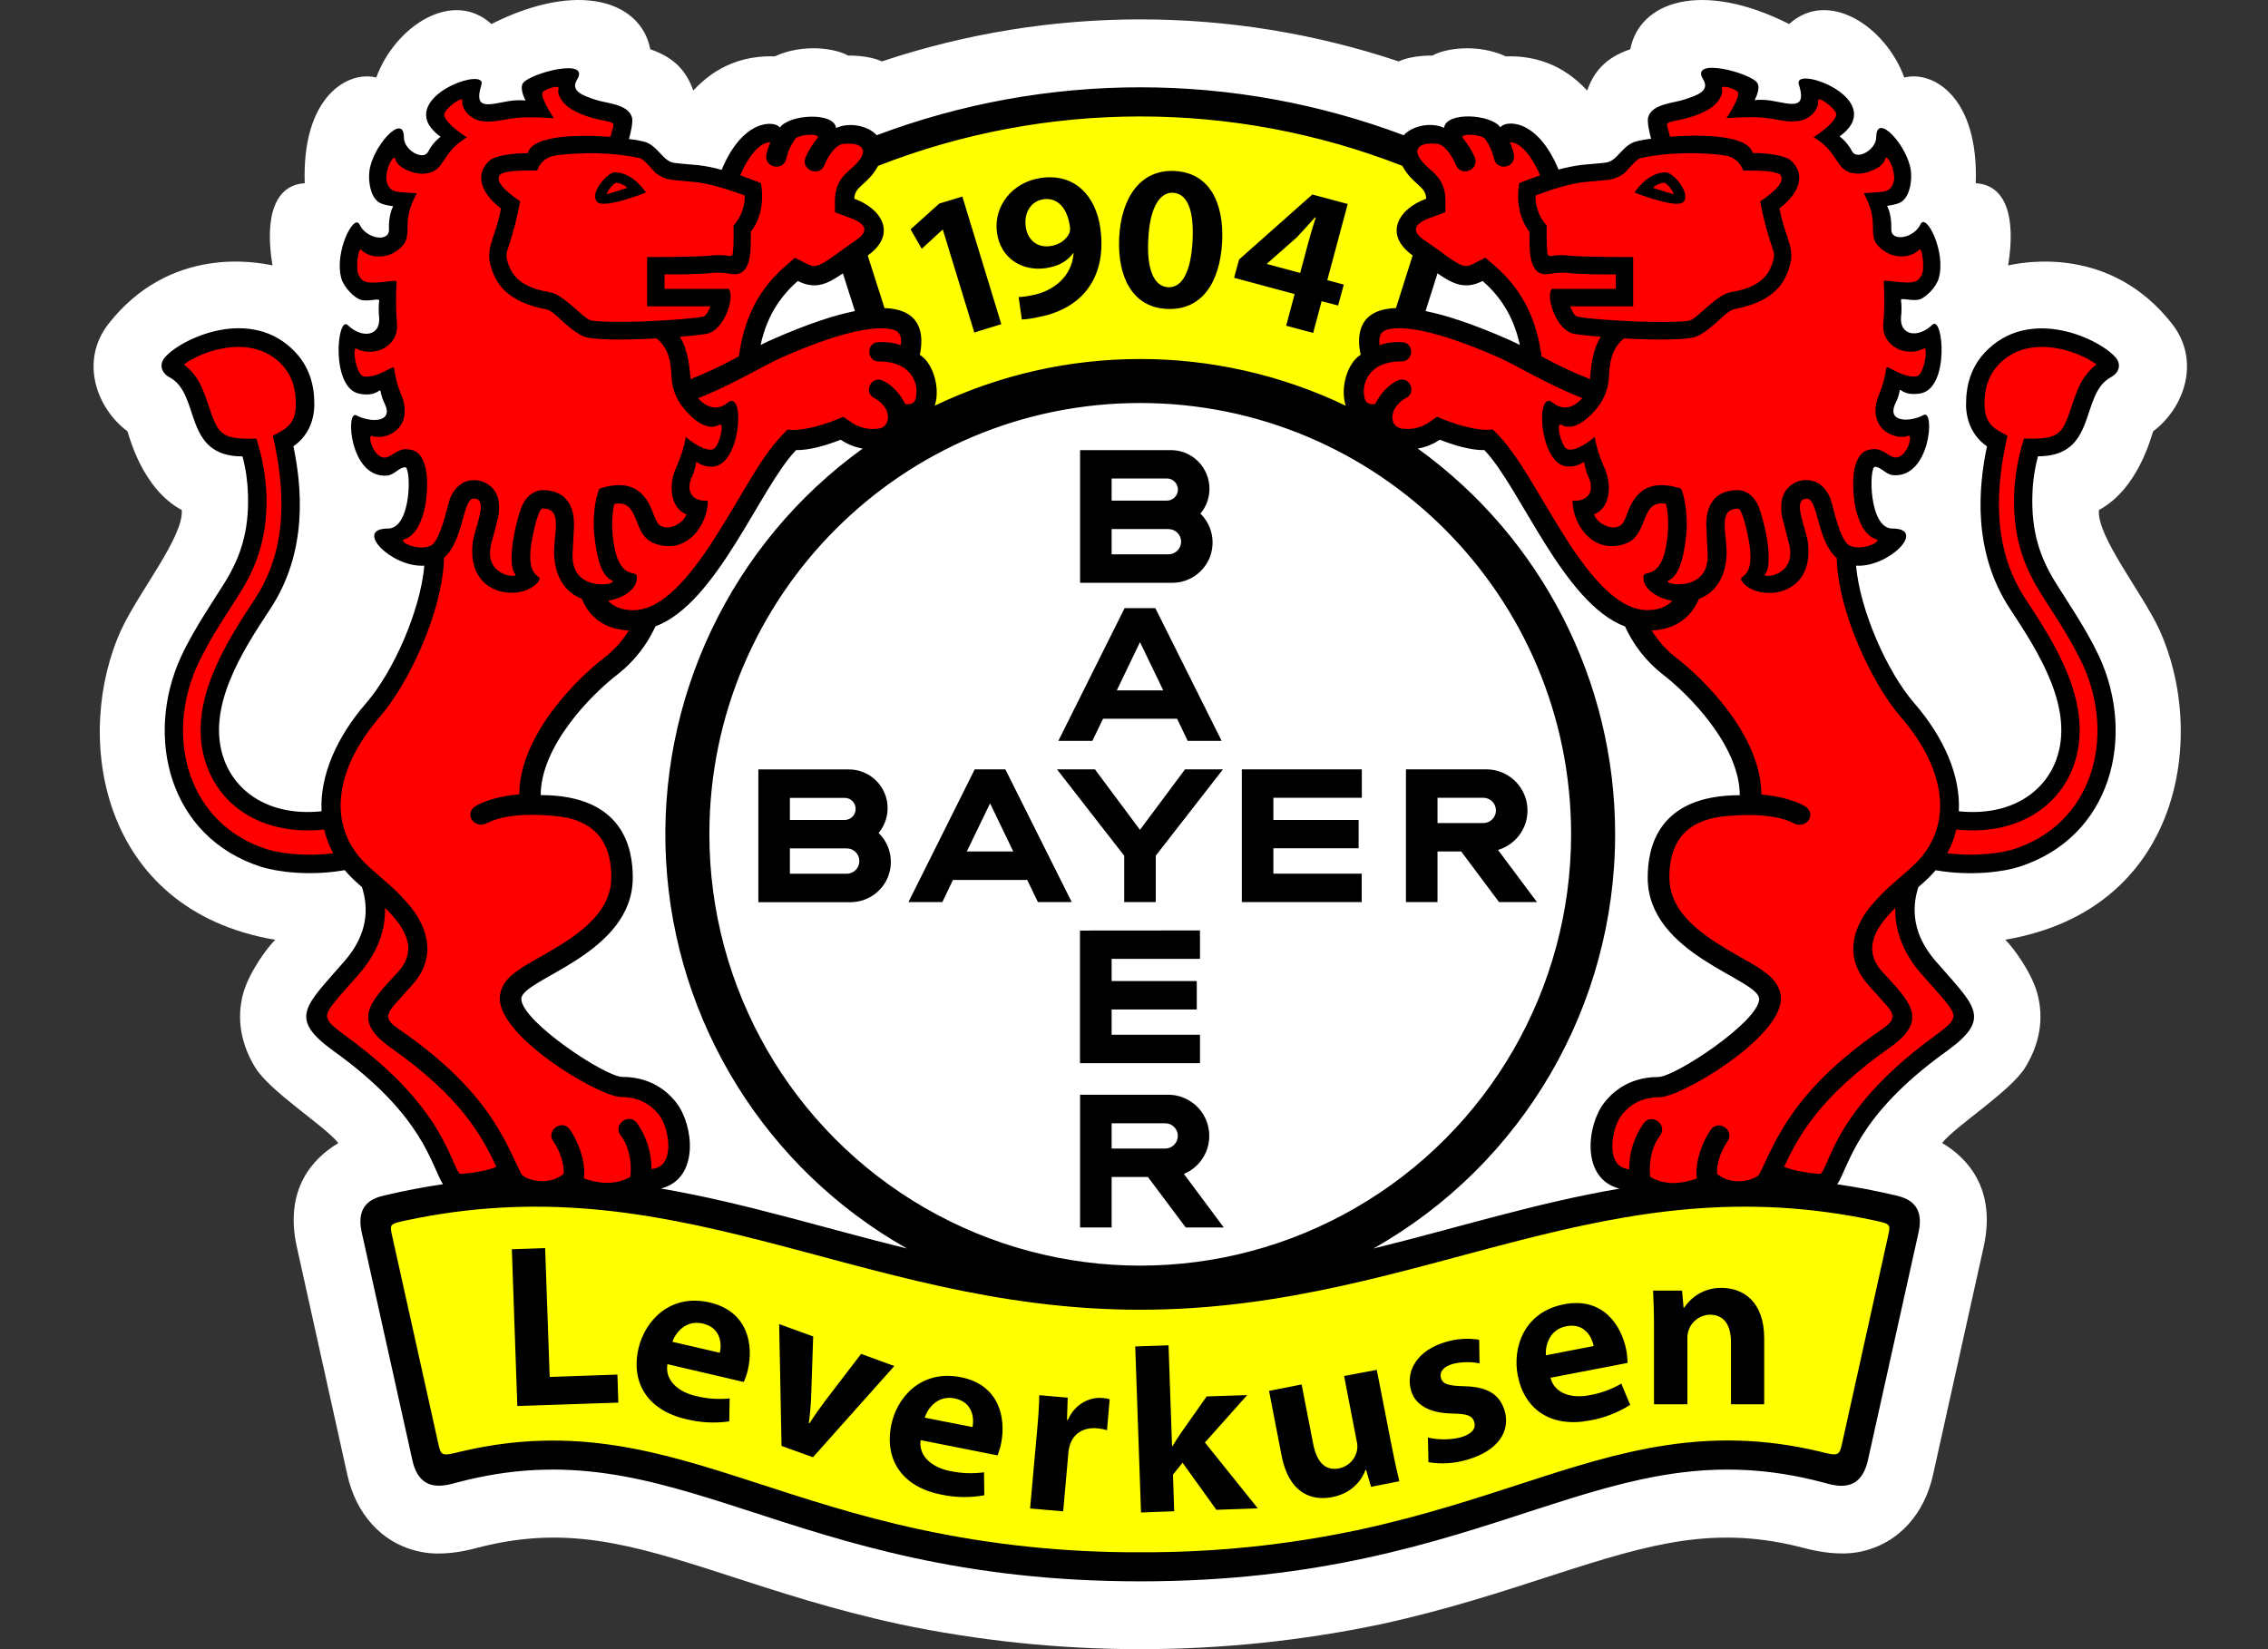 <svg width="22" height="16" viewBox="0 0 22 16" fill="none" xmlns="http://www.w3.org/2000/svg">
<rect x="0" y="0" width="22" height="16" fill="#333333" stroke="none"/>
<g clip-path="url(#clip0_795_2649)">
<path d="M6.725 0.878C6.833 0.765 7.073 0.532 7.515 0.547C7.792 0.419 8.108 0.47 8.226 0.539C8.226 0.539 8.425 0.534 8.554 0.596C10.181 0.052 11.941 0.052 13.568 0.596C13.697 0.534 13.896 0.539 13.896 0.539C14.014 0.47 14.33 0.419 14.607 0.547C15.049 0.532 15.288 0.766 15.396 0.878C15.457 0.707 15.564 0.562 15.814 0.478C15.904 0.014 16.506 -0.195 17.355 0.233C17.734 -0.111 18.29 0.255 18.472 0.752C18.752 0.682 19.195 0.942 19.165 1.778C19.449 1.792 19.559 2.091 19.479 2.575C19.647 2.539 20.475 2.385 21.068 3.14C21.351 3.5 21.187 3.96 20.886 4.184C20.866 4.24 20.74 4.743 20.36 4.948C20.337 5.203 20.778 5.747 20.944 6.105C21.41 7.113 21.178 8.825 19.451 9.117C19.527 9.189 19.703 9.43 19.76 9.63C19.834 9.889 19.778 10.139 19.647 10.353C19.505 10.588 18.97 10.922 18.839 11.089C19.087 11.236 19.367 11.536 19.241 12.101L18.75 14.312C18.67 14.672 18.43 14.976 18.039 15.056C17.84 15.095 17.633 15.053 17.508 15.021C16.649 14.793 16.028 14.97 15.076 15.278C14.58 15.439 14.04 15.617 13.399 15.757C11.857 16.081 10.264 16.081 8.723 15.757C8.082 15.618 7.541 15.44 7.044 15.279C6.093 14.97 5.471 14.793 4.613 15.021C4.488 15.054 4.28 15.096 4.082 15.056C3.691 14.977 3.45 14.672 3.37 14.312L2.88 12.101C2.754 11.537 3.035 11.237 3.282 11.09C3.15 10.923 2.616 10.589 2.474 10.354C2.344 10.14 2.288 9.89 2.361 9.631C2.418 9.431 2.594 9.19 2.67 9.118C0.944 8.825 0.712 7.113 1.178 6.106C1.344 5.747 1.785 5.202 1.763 4.948C1.382 4.744 1.256 4.24 1.236 4.184C0.935 3.96 0.771 3.5 1.054 3.14C1.647 2.385 2.475 2.539 2.643 2.575C2.563 2.091 2.673 1.793 2.956 1.778C2.927 0.942 3.37 0.682 3.65 0.752C3.832 0.256 4.388 -0.111 4.767 0.233C5.616 -0.195 6.219 0.014 6.308 0.478C6.558 0.563 6.664 0.707 6.725 0.878Z" fill="white"/>
<path d="M8.897 14.929C8.286 14.796 7.772 14.625 7.299 14.472C6.374 14.172 5.561 13.921 4.497 14.172C4.28 14.226 4.204 14.225 4.156 14.004L3.715 12.014C3.674 11.829 3.729 11.79 3.907 11.75C5.223 11.468 6.307 11.662 7.398 11.941C7.97 12.087 8.537 12.254 9.132 12.384C9.737 12.517 10.369 12.612 11.06 12.612C11.752 12.612 12.384 12.517 12.989 12.384C13.583 12.254 14.151 12.087 14.722 11.941C15.813 11.662 16.898 11.468 18.213 11.75C18.392 11.79 18.446 11.829 18.406 12.014L17.964 14.005C17.915 14.226 17.84 14.228 17.622 14.173C16.557 13.922 15.747 14.173 14.822 14.473C14.348 14.626 13.834 14.797 13.223 14.93C11.796 15.23 10.323 15.23 8.897 14.93L8.897 14.929ZM8.873 3.521L8.816 3.487L8.83 3.421C8.868 3.246 8.845 3.091 8.576 3.082L8.51 3.079L8.307 2.44L8.363 2.4C8.547 2.27 8.505 2.105 8.255 2.016L8.193 1.994V1.928C8.193 1.822 8.257 1.763 8.302 1.721L8.337 1.689C8.348 1.679 8.36 1.667 8.371 1.655C8.396 1.628 8.418 1.598 8.435 1.565L8.451 1.534L8.483 1.522C10.14 0.873 11.981 0.873 13.638 1.522L13.67 1.534L13.686 1.565C13.703 1.598 13.725 1.628 13.75 1.655C13.761 1.668 13.773 1.678 13.784 1.689L13.819 1.721C13.864 1.763 13.928 1.822 13.928 1.928V1.994L13.866 2.017C13.616 2.107 13.573 2.271 13.758 2.401L13.814 2.441L13.611 3.08L13.544 3.082C13.276 3.091 13.252 3.246 13.291 3.421L13.305 3.487L13.248 3.522C13.167 3.571 13.097 3.764 13.143 3.906L13.213 4.116L13.013 4.021C11.778 3.429 10.342 3.429 9.108 4.021L8.908 4.117L8.978 3.907C9.024 3.765 8.953 3.571 8.873 3.522L8.873 3.521Z" fill="#FFFF00"/>
<path d="M18.381 5.222C18.375 5.23 18.369 5.238 18.362 5.246C18.289 5.322 18.145 5.397 18.019 5.393L17.913 5.39L17.922 5.496C17.964 5.953 18.235 6.565 18.509 6.883C18.787 7.204 18.935 7.554 18.92 7.868L18.915 7.958L19.005 7.967C19.534 8.016 19.902 7.765 20.034 7.404C20.235 6.855 19.844 6.262 19.579 5.86C19.228 5.33 19.287 4.729 19.367 4.35L19.38 4.288L19.328 4.252C19.222 4.181 19.166 4.061 19.166 3.923C19.166 3.77 19.204 3.603 19.356 3.45C19.517 3.289 19.689 3.269 19.939 3.269C20.062 3.269 20.368 3.405 20.458 3.538C20.46 3.542 20.461 3.546 20.46 3.55C20.46 3.553 20.454 3.564 20.433 3.576C20.33 3.631 20.272 3.721 20.233 3.81C20.198 3.891 20.173 3.984 20.14 4.071C20.082 4.222 20.009 4.333 19.77 4.333H19.699L19.679 4.401C19.645 4.526 19.625 4.655 19.621 4.785C19.607 5.177 19.704 5.444 19.848 5.682C19.898 5.762 19.974 5.877 20.054 6.007C20.136 6.136 20.211 6.27 20.277 6.407C20.619 7.147 20.39 8.056 19.555 8.321C19.421 8.364 19.121 8.406 18.804 8.351L18.75 8.342L18.716 8.383C18.697 8.406 18.677 8.427 18.656 8.449C18.624 8.481 18.585 8.515 18.543 8.551L18.523 8.569L18.515 8.594C18.443 8.831 18.466 9.107 18.704 9.383C18.799 9.492 18.881 9.581 18.943 9.658C19.006 9.735 19.038 9.787 19.05 9.829C19.066 9.885 19.056 9.958 18.827 10.123C18.243 10.542 18.008 10.899 17.879 11.154C17.82 11.273 17.787 11.366 17.749 11.43C17.722 11.475 17.706 11.483 17.675 11.483C17.56 11.479 17.392 11.46 17.268 11.408L17.193 11.376L17.152 11.445C17.077 11.571 16.778 11.595 16.657 11.516L16.617 11.49L16.572 11.506C16.324 11.598 16.158 11.585 16.058 11.555C16.019 11.543 15.982 11.527 15.949 11.504C15.941 11.499 15.934 11.493 15.926 11.487C15.487 11.453 15.455 11.003 15.646 10.758C15.688 10.704 15.82 10.543 16.095 10.543C16.283 10.543 17.17 9.986 17.17 9.692C17.17 9.624 17.125 9.575 17.092 9.545C17.05 9.51 17.004 9.478 16.955 9.45C16.855 9.39 16.721 9.319 16.587 9.232C16.32 9.059 16.089 8.838 16.089 8.515C16.089 8.256 16.162 7.809 16.888 7.809H16.982V7.715C16.982 7.189 16.454 6.663 16.192 6.464C16.05 6.352 15.937 6.208 15.862 6.043L15.845 6.007L15.808 5.994C15.539 5.9 15.299 5.593 15.072 5.234C14.959 5.056 14.857 4.874 14.758 4.713C14.66 4.552 14.563 4.403 14.465 4.302L14.437 4.272H14.396C14.277 4.274 14.127 4.227 13.998 4.178L13.952 4.16L13.911 4.188C13.679 4.348 13.426 4.245 13.414 4.109L13.406 4.024H13.321C13.188 4.024 13.133 3.943 13.128 3.822C13.123 3.686 13.186 3.559 13.247 3.522L13.304 3.487L13.29 3.421C13.254 3.258 13.188 2.764 14.582 3.374C14.62 3.391 14.66 3.41 14.7 3.431L14.877 3.52L14.834 3.326C14.78 3.083 14.671 2.853 14.443 2.655L14.395 2.613L14.339 2.643C14.247 2.69 14.184 2.682 14.105 2.643C14.055 2.615 14.006 2.583 13.959 2.548C13.902 2.506 13.839 2.458 13.767 2.41C13.57 2.276 13.615 2.109 13.866 2.018L13.928 1.996V1.928C13.929 1.881 13.915 1.835 13.888 1.796C13.877 1.78 13.864 1.765 13.851 1.751C13.839 1.739 13.827 1.729 13.813 1.716C13.8 1.702 13.791 1.694 13.777 1.682C13.764 1.67 13.755 1.66 13.742 1.646C13.716 1.616 13.695 1.582 13.678 1.547C13.607 1.402 13.768 1.233 13.971 1.326L14.103 1.251C14.11 1.247 14.117 1.244 14.125 1.241C14.167 1.227 14.211 1.221 14.255 1.224C14.377 1.227 14.463 1.266 14.477 1.288L14.635 1.285C14.63 1.288 14.626 1.293 14.623 1.298C14.629 1.296 14.635 1.294 14.641 1.294C14.674 1.291 14.707 1.297 14.736 1.311C14.817 1.346 14.934 1.442 15.033 1.681L15.065 1.758L15.145 1.735C15.213 1.716 15.282 1.702 15.353 1.692C15.398 1.687 15.559 1.675 15.597 1.67C15.638 1.663 15.677 1.646 15.71 1.62C15.735 1.6 15.759 1.577 15.781 1.553L15.81 1.522C15.818 1.514 15.827 1.505 15.837 1.497C15.852 1.483 15.87 1.472 15.889 1.464C15.935 1.452 15.982 1.444 16.03 1.439L16.137 1.425L16.109 1.321C16.101 1.293 16.091 1.253 16.086 1.218C16.084 1.203 16.082 1.188 16.081 1.173C16.08 1.169 16.08 1.165 16.081 1.161C16.085 1.146 16.103 1.125 16.171 1.103C16.243 1.081 16.323 1.07 16.373 1.053C16.403 1.043 16.434 1.032 16.463 1.021C16.496 1.008 16.528 0.992 16.557 0.971C16.63 0.923 16.656 0.829 16.617 0.75C16.636 0.752 16.662 0.756 16.696 0.762C16.761 0.774 16.825 0.792 16.887 0.816C16.91 0.825 16.933 0.836 16.955 0.849C16.958 0.851 16.961 0.853 16.964 0.855C16.963 0.864 16.961 0.873 16.958 0.882C16.95 0.906 16.854 1.082 16.854 1.082C16.854 1.082 17.047 1.064 17.071 1.064C17.103 1.063 17.134 1.066 17.165 1.07C17.215 1.079 17.261 1.088 17.302 1.095C17.348 1.104 17.394 1.105 17.44 1.098C17.502 1.086 17.55 1.037 17.562 0.975C17.569 0.938 17.568 0.9 17.56 0.863C17.607 0.872 17.652 0.888 17.695 0.909C17.853 0.985 17.912 1.078 17.889 1.143C17.87 1.194 17.798 1.245 17.796 1.247L17.685 1.321C17.685 1.321 17.798 1.405 17.801 1.407C17.808 1.413 17.816 1.42 17.823 1.426C17.848 1.452 17.868 1.482 17.884 1.514C17.952 1.639 18.092 1.595 18.149 1.562C18.221 1.523 18.272 1.456 18.292 1.377C18.366 1.455 18.437 1.583 18.445 1.677C18.453 1.759 18.432 1.853 18.394 1.882C18.381 1.892 18.308 1.905 18.297 1.905L18.161 1.92C18.161 1.92 18.232 2.058 18.239 2.082C18.251 2.128 18.256 2.175 18.254 2.222C18.248 2.38 18.398 2.407 18.48 2.394C18.549 2.382 18.614 2.348 18.663 2.297C18.669 2.308 18.675 2.322 18.682 2.337C18.724 2.441 18.747 2.578 18.719 2.676C18.702 2.733 18.62 2.812 18.593 2.817C18.582 2.819 18.571 2.819 18.56 2.819C18.543 2.819 18.526 2.816 18.511 2.814C18.491 2.811 18.472 2.81 18.452 2.81C18.366 2.815 18.342 2.866 18.349 2.926C18.352 2.947 18.353 2.967 18.353 2.988C18.353 3.01 18.351 3.034 18.348 3.072C18.326 3.363 18.572 3.363 18.732 3.277C18.74 3.326 18.743 3.376 18.741 3.426C18.74 3.5 18.725 3.573 18.698 3.641C18.672 3.699 18.642 3.721 18.613 3.726C18.546 3.737 18.518 3.724 18.51 3.72C18.385 3.657 18.352 3.7 18.336 3.773C18.334 3.786 18.332 3.798 18.327 3.813C18.32 3.835 18.312 3.855 18.302 3.875C18.233 4.022 18.297 4.136 18.426 4.162C18.491 4.172 18.558 4.167 18.62 4.147C18.619 4.194 18.612 4.24 18.599 4.285C18.558 4.437 18.479 4.528 18.372 4.519C18.368 4.518 18.363 4.516 18.359 4.514C18.348 4.508 18.336 4.5 18.326 4.493C18.309 4.481 18.292 4.47 18.273 4.46C18.247 4.446 18.218 4.438 18.188 4.437C18.157 4.437 18.104 4.456 18.08 4.528C18.072 4.556 18.067 4.586 18.065 4.615C18.059 4.691 18.061 4.766 18.071 4.841C18.08 4.924 18.105 5.005 18.142 5.079C18.182 5.15 18.25 5.22 18.356 5.22C18.366 5.221 18.374 5.221 18.381 5.222ZM5.502 0.753C5.466 0.831 5.492 0.924 5.564 0.972C5.593 0.992 5.624 1.009 5.658 1.021C5.687 1.033 5.718 1.044 5.748 1.054C5.798 1.071 5.878 1.082 5.95 1.104C6.018 1.125 6.037 1.147 6.04 1.162C6.04 1.166 6.04 1.17 6.04 1.173C6.039 1.189 6.037 1.204 6.035 1.219C6.029 1.255 6.019 1.293 6.012 1.322L5.984 1.425L6.091 1.439C6.139 1.444 6.186 1.452 6.232 1.464C6.252 1.472 6.27 1.483 6.286 1.498C6.295 1.506 6.304 1.514 6.313 1.523L6.341 1.553C6.363 1.578 6.387 1.601 6.413 1.621C6.445 1.647 6.484 1.664 6.525 1.67C6.564 1.677 6.723 1.689 6.769 1.693C6.84 1.702 6.909 1.717 6.978 1.736L7.057 1.759L7.089 1.682C7.188 1.443 7.305 1.346 7.386 1.312C7.415 1.298 7.448 1.292 7.481 1.294C7.487 1.295 7.493 1.296 7.499 1.299C7.496 1.293 7.492 1.289 7.487 1.286L7.645 1.289C7.66 1.266 7.745 1.227 7.867 1.224C7.911 1.222 7.955 1.228 7.997 1.242C8.005 1.245 8.013 1.249 8.019 1.255C8.355 1.234 8.514 1.403 8.444 1.547C8.427 1.583 8.405 1.617 8.379 1.647C8.367 1.661 8.356 1.673 8.344 1.684C8.332 1.694 8.319 1.706 8.308 1.717C8.296 1.727 8.282 1.741 8.27 1.752C8.256 1.766 8.244 1.781 8.233 1.798C8.206 1.836 8.192 1.882 8.193 1.929V1.996L8.255 2.018C8.506 2.108 8.55 2.276 8.354 2.41C8.282 2.459 8.218 2.506 8.162 2.548C8.115 2.583 8.066 2.615 8.015 2.643C7.937 2.683 7.873 2.691 7.782 2.643L7.725 2.614L7.677 2.656C7.449 2.855 7.34 3.085 7.286 3.327L7.243 3.521L7.42 3.432C7.46 3.412 7.5 3.393 7.538 3.376C8.932 2.766 8.866 3.259 8.83 3.422L8.816 3.488L8.873 3.523C8.934 3.56 8.997 3.688 8.992 3.823C8.987 3.945 8.932 4.025 8.8 4.025H8.714L8.706 4.11C8.693 4.246 8.44 4.35 8.208 4.189L8.167 4.161L8.121 4.179C7.993 4.229 7.842 4.275 7.723 4.273H7.682L7.654 4.302C7.557 4.403 7.459 4.552 7.36 4.713C7.261 4.874 7.157 5.057 7.047 5.234C6.821 5.594 6.58 5.9 6.311 5.994L6.274 6.007L6.257 6.043C6.182 6.208 6.068 6.352 5.926 6.464C5.665 6.663 5.137 7.189 5.137 7.715V7.809H5.231C5.957 7.809 6.03 8.256 6.03 8.515C6.03 8.838 5.798 9.059 5.532 9.232C5.398 9.32 5.264 9.39 5.163 9.45C5.115 9.478 5.069 9.51 5.026 9.546C4.994 9.575 4.949 9.624 4.949 9.692C4.949 9.985 5.836 10.543 6.023 10.543C6.299 10.543 6.43 10.705 6.473 10.758C6.664 11.003 6.632 11.453 6.265 11.453H6.232L6.195 11.487C6.188 11.493 6.18 11.499 6.172 11.504C6.139 11.527 6.102 11.544 6.063 11.555C5.963 11.585 5.796 11.598 5.549 11.507L5.504 11.49L5.464 11.516C5.343 11.595 5.044 11.572 4.969 11.445L4.927 11.375L4.851 11.408C4.728 11.46 4.56 11.48 4.444 11.484C4.413 11.484 4.397 11.476 4.37 11.43C4.333 11.366 4.299 11.272 4.24 11.154C4.112 10.899 3.876 10.542 3.292 10.123C3.063 9.958 3.053 9.886 3.069 9.829C3.081 9.787 3.114 9.735 3.176 9.658C3.238 9.581 3.32 9.492 3.415 9.383C3.653 9.107 3.676 8.831 3.604 8.595L3.597 8.569L3.576 8.551C3.535 8.515 3.496 8.481 3.463 8.449C3.442 8.428 3.422 8.406 3.403 8.384L3.369 8.342L3.316 8.351C2.998 8.406 2.698 8.364 2.564 8.321C1.73 8.056 1.499 7.147 1.842 6.407C1.909 6.27 1.983 6.136 2.065 6.007C2.145 5.877 2.223 5.762 2.271 5.682C2.415 5.444 2.513 5.177 2.498 4.785C2.494 4.655 2.474 4.526 2.44 4.401L2.421 4.333H2.352C2.113 4.333 2.04 4.222 1.982 4.071C1.949 3.984 1.924 3.89 1.888 3.81C1.849 3.722 1.792 3.631 1.688 3.576C1.668 3.565 1.663 3.553 1.662 3.55C1.66 3.546 1.661 3.542 1.664 3.538C1.754 3.404 2.06 3.269 2.183 3.269C2.433 3.269 2.605 3.289 2.766 3.45C2.918 3.603 2.956 3.77 2.956 3.923C2.956 4.061 2.9 4.181 2.794 4.252L2.742 4.288L2.755 4.35C2.834 4.729 2.893 5.331 2.542 5.86C2.276 6.261 1.886 6.855 2.086 7.404C2.218 7.765 2.587 8.016 3.115 7.966L3.206 7.958L3.201 7.867C3.186 7.553 3.333 7.204 3.612 6.882C3.886 6.566 4.158 5.953 4.198 5.496L4.208 5.39L4.102 5.393C3.976 5.397 3.831 5.322 3.759 5.245C3.752 5.238 3.745 5.229 3.738 5.221H3.764C3.87 5.221 3.939 5.15 3.978 5.08C4.016 5.005 4.04 4.925 4.049 4.842C4.059 4.767 4.062 4.691 4.056 4.616C4.054 4.586 4.048 4.557 4.04 4.529C4.018 4.456 3.964 4.438 3.932 4.438C3.902 4.439 3.873 4.447 3.847 4.461C3.829 4.47 3.811 4.481 3.795 4.493C3.784 4.501 3.772 4.509 3.761 4.515C3.757 4.517 3.753 4.519 3.748 4.52C3.642 4.529 3.562 4.438 3.521 4.286C3.509 4.241 3.502 4.195 3.5 4.148C3.563 4.168 3.629 4.173 3.694 4.162C3.823 4.137 3.888 4.023 3.818 3.876C3.808 3.856 3.8 3.835 3.793 3.814C3.789 3.799 3.787 3.787 3.784 3.774C3.769 3.701 3.736 3.657 3.611 3.721C3.602 3.725 3.574 3.738 3.507 3.727C3.479 3.722 3.449 3.7 3.423 3.642C3.395 3.574 3.381 3.501 3.38 3.427C3.378 3.377 3.381 3.327 3.389 3.277C3.549 3.364 3.795 3.364 3.772 3.073C3.77 3.035 3.768 3.01 3.767 2.989C3.767 2.968 3.769 2.947 3.771 2.927C3.779 2.867 3.754 2.816 3.669 2.811C3.649 2.811 3.629 2.812 3.61 2.815C3.595 2.816 3.578 2.819 3.561 2.819C3.549 2.82 3.538 2.82 3.527 2.818C3.5 2.812 3.419 2.734 3.402 2.677C3.373 2.578 3.396 2.442 3.439 2.338C3.445 2.323 3.451 2.309 3.457 2.298C3.507 2.349 3.571 2.383 3.641 2.395C3.722 2.408 3.872 2.382 3.867 2.222C3.864 2.175 3.869 2.128 3.881 2.083C3.888 2.059 3.959 1.921 3.959 1.921L3.824 1.905C3.812 1.904 3.739 1.893 3.726 1.883C3.688 1.854 3.668 1.76 3.675 1.678C3.684 1.584 3.754 1.455 3.826 1.38C3.848 1.458 3.9 1.524 3.971 1.563C4.028 1.596 4.17 1.64 4.236 1.514C4.253 1.482 4.275 1.453 4.3 1.427C4.307 1.42 4.314 1.414 4.321 1.408C4.323 1.246 4.252 1.195 4.233 1.143C4.211 1.079 4.269 0.985 4.427 0.91C4.47 0.888 4.516 0.872 4.563 0.862C4.554 0.899 4.553 0.937 4.56 0.975C4.572 1.037 4.621 1.085 4.682 1.097C4.728 1.105 4.775 1.104 4.82 1.094C4.861 1.088 4.908 1.078 4.958 1.07C4.989 1.065 5.02 1.063 5.051 1.063C5.076 1.063 5.269 1.082 5.269 1.082C5.269 1.082 5.172 0.906 5.163 0.881C5.16 0.871 5.158 0.861 5.157 0.851C5.16 0.849 5.159 0.853 5.167 0.848C5.189 0.836 5.211 0.825 5.234 0.816C5.296 0.792 5.36 0.773 5.425 0.762C5.451 0.757 5.476 0.754 5.502 0.753Z" fill="#FF0000"/>
<path d="M2.06 4.041C2.128 4.213 2.17 4.266 2.487 4.255C2.542 4.425 2.574 4.602 2.584 4.781C2.599 5.193 2.496 5.475 2.345 5.725C2.295 5.806 2.219 5.922 2.138 6.051C2.058 6.177 1.985 6.308 1.92 6.443C1.593 7.15 1.82 7.995 2.592 8.24C2.706 8.277 2.958 8.313 3.232 8.278C3.193 8.206 3.163 8.128 3.144 8.048C2.574 8.108 2.157 7.845 2.007 7.433C1.894 7.127 1.953 6.817 2.061 6.545C2.169 6.274 2.335 6.019 2.471 5.813C2.803 5.312 2.761 4.727 2.647 4.227C2.757 4.169 2.871 4.124 2.87 3.922C2.87 3.78 2.84 3.636 2.709 3.513C2.413 3.236 1.947 3.412 1.784 3.536C1.864 3.598 1.927 3.681 1.964 3.776C2.001 3.858 2.026 3.952 2.06 4.041ZM5.898 5.829C5.954 5.886 6.032 5.92 6.142 5.92C6.384 5.92 6.626 5.685 6.89 5.287C7.016 5.096 7.132 4.893 7.241 4.712C7.349 4.531 7.463 4.35 7.579 4.23L7.638 4.168C7.851 4.194 8.18 4.044 8.18 4.044L8.267 4.103C8.341 4.152 8.431 4.171 8.519 4.158C8.569 4.155 8.608 4.116 8.612 4.066C8.625 3.966 8.537 3.891 8.483 3.863C8.37 3.809 8.451 3.639 8.564 3.693C8.564 3.693 8.695 3.746 8.781 3.921C8.875 3.93 8.884 3.879 8.889 3.821C8.901 3.708 8.833 3.509 8.533 3.507C8.408 3.516 8.394 3.328 8.519 3.319C8.519 3.319 8.651 3.312 8.737 3.35C8.753 3.261 8.719 3.219 8.682 3.205C8.574 3.163 8.278 3.161 7.579 3.47C7.421 3.539 7.089 3.741 6.772 3.863C6.842 3.946 6.953 3.994 7.057 3.908C7.227 3.767 7.192 4.487 6.929 4.526C6.867 4.533 6.805 4.517 6.754 4.48C6.747 4.528 6.735 4.574 6.716 4.618C6.657 4.731 6.682 4.868 6.866 4.858C6.868 5.08 6.67 5.391 6.349 5.273C6.124 5.19 6.216 4.846 5.962 4.888C5.955 4.889 5.929 5.013 5.941 5.169C5.979 5.637 6.165 5.531 6.175 5.583C6.199 5.697 6.064 5.801 5.898 5.829ZM6.099 6.117C5.848 6.104 5.712 5.976 5.644 5.809C5.51 5.759 5.399 5.639 5.377 5.415C5.356 5.205 5.478 4.933 5.264 4.933C5.229 4.933 5.189 5.096 5.172 5.176C5.063 5.678 5.305 5.547 5.214 5.653C5.059 5.834 4.526 5.795 4.585 5.271C4.601 5.121 4.748 4.837 4.595 4.837C4.486 4.837 4.5 5.243 4.307 5.412C4.294 5.943 3.955 6.642 3.69 6.948C3.238 7.47 3.177 8.009 3.539 8.372C3.593 8.426 3.666 8.485 3.74 8.552C3.828 8.627 3.91 8.709 3.984 8.799C4.136 8.99 4.252 9.281 3.991 9.564C3.928 9.632 3.874 9.697 3.824 9.751C3.707 9.88 3.787 9.926 3.889 9.998C4.318 10.297 4.57 10.565 4.738 10.804C4.811 10.908 4.876 11.018 4.932 11.131C4.979 11.224 5.016 11.309 5.056 11.388C5.082 11.439 5.308 11.52 5.468 11.388C5.472 11.283 5.429 11.162 5.367 11.073C5.292 10.965 5.455 10.852 5.529 10.96C5.614 11.082 5.684 11.278 5.664 11.433C5.844 11.496 5.99 11.489 6.115 11.417C6.133 11.231 6.083 11.098 6.021 11.016C5.941 10.911 6.098 10.791 6.179 10.896C6.271 11.026 6.321 11.182 6.319 11.342C6.427 11.331 6.466 11.26 6.478 11.178C6.498 11.048 6.451 10.891 6.394 10.818C6.358 10.773 6.253 10.643 6.026 10.643C5.815 10.643 4.848 10.068 4.848 9.688C4.848 9.573 4.923 9.497 4.96 9.464C5.008 9.424 5.059 9.388 5.113 9.357C5.213 9.297 5.346 9.228 5.479 9.141C5.741 8.971 5.93 8.777 5.93 8.511C5.93 8.279 5.86 7.96 5.387 7.917C5.286 7.908 4.941 7.874 4.721 7.987C4.604 8.046 4.5 7.901 4.607 7.825C4.607 7.825 4.729 7.735 5.037 7.706C5.041 7.127 5.606 6.576 5.867 6.377C5.959 6.305 6.038 6.217 6.099 6.117ZM3.735 8.808C3.74 9.011 3.673 9.229 3.487 9.445C3.393 9.553 3.311 9.64 3.25 9.717C3.137 9.859 3.129 9.886 3.348 10.046C3.942 10.477 4.19 10.842 4.324 11.111C4.414 11.29 4.437 11.392 4.473 11.389C4.551 11.384 4.628 11.372 4.704 11.355C4.742 11.346 4.779 11.335 4.815 11.32C4.676 11.026 4.479 10.649 3.787 10.162C3.408 9.894 3.593 9.72 3.858 9.433C4.064 9.209 3.924 8.993 3.735 8.808ZM6.892 2.972H6.277V2.494C6.277 2.494 6.762 2.496 6.909 2.478C6.964 2.472 7.019 2.474 7.073 2.484C7.082 2.485 7.106 2.481 7.107 2.466C7.121 2.381 7.115 2.19 7.115 2.19C7.187 2.11 7.226 2.005 7.225 1.897C7.06 1.836 6.891 1.785 6.76 1.768C6.713 1.763 6.552 1.75 6.513 1.744C6.46 1.737 6.41 1.716 6.367 1.684C6.339 1.663 6.251 1.544 6.205 1.534C5.853 1.456 5.455 1.493 5.363 1.514C5.291 1.531 5.234 1.584 5.211 1.654C5.144 1.654 4.998 1.654 4.937 1.665C4.866 1.68 4.839 1.685 4.837 1.733C4.834 1.818 5.046 1.952 5.046 1.952C5.017 2.111 4.976 2.267 4.924 2.42C4.907 2.467 4.906 2.506 4.946 2.6C5.003 2.732 5.141 2.804 5.33 2.834C5.467 2.856 5.64 3.072 5.724 3.106C5.776 3.127 6.102 3.124 6.227 3.119C6.479 3.109 6.737 3.09 6.824 3.071C6.85 3.065 6.877 3.006 6.892 2.972ZM6.369 3.283C6.066 3.3 5.728 3.303 5.647 3.258C5.477 3.167 5.381 3.017 5.297 3.001C5.102 2.963 4.884 2.883 4.791 2.668C4.681 2.412 4.794 2.362 4.86 2.023C4.62 1.838 4.63 1.662 4.751 1.556C4.803 1.511 4.966 1.486 5.12 1.486C5.162 1.314 5.597 1.303 5.921 1.328C5.928 1.302 5.936 1.272 5.943 1.248C5.957 1.203 5.957 1.191 5.886 1.176C5.735 1.145 5.649 1.121 5.544 1.06C5.454 1.007 5.4 0.913 5.418 0.865C5.438 0.812 5.279 0.866 5.263 0.896C5.237 0.945 5.373 1.148 5.373 1.148C5.272 1.14 5.171 1.137 5.07 1.139C4.906 1.148 4.806 1.19 4.69 1.178C4.552 1.162 4.475 1.053 4.484 0.974C4.491 0.926 4.304 1.059 4.309 1.115C4.313 1.158 4.375 1.233 4.529 1.333C4.262 1.488 4.329 1.677 4.1 1.686C4.032 1.689 3.852 1.637 3.833 1.539C3.822 1.481 3.696 1.7 3.771 1.81C3.81 1.868 3.852 1.862 4.042 1.875C3.965 2.026 3.953 2.098 3.953 2.226C3.953 2.348 3.913 2.394 3.82 2.452C3.752 2.493 3.6 2.519 3.503 2.423C3.476 2.396 3.45 2.595 3.474 2.655C3.497 2.715 3.53 2.745 3.625 2.742C3.768 2.738 3.849 2.709 3.847 2.736C3.838 2.871 3.84 3.007 3.851 3.143C3.867 3.368 3.623 3.47 3.456 3.382C3.414 3.359 3.453 3.645 3.532 3.653C3.679 3.668 3.816 3.533 3.822 3.572C3.858 3.804 3.909 3.828 3.923 3.939C3.957 4.201 3.702 4.269 3.613 4.23C3.55 4.203 3.631 4.485 3.762 4.433C3.807 4.415 3.87 4.358 3.93 4.358C4.025 4.358 4.083 4.392 4.122 4.516C4.142 4.58 4.153 4.716 4.132 4.855C4.122 4.946 4.096 5.033 4.054 5.114C4.027 5.163 3.976 5.217 3.929 5.229C3.841 5.252 4.071 5.357 4.185 5.29C4.276 5.236 4.345 4.887 4.364 4.84C4.42 4.7 4.515 4.659 4.594 4.659C4.706 4.655 4.806 4.731 4.833 4.84C4.846 4.905 4.844 4.972 4.827 5.037C4.817 5.085 4.767 5.263 4.761 5.292C4.698 5.599 5.036 5.61 4.999 5.572C4.947 5.516 4.954 5.332 4.997 5.138C5.006 5.093 5.044 4.935 5.08 4.875C5.135 4.781 5.213 4.755 5.264 4.755C5.529 4.755 5.57 4.967 5.568 5.088C5.568 5.14 5.554 5.355 5.554 5.397C5.554 5.76 6.014 5.667 5.936 5.632C5.846 5.591 5.79 5.448 5.764 5.183C5.741 4.963 5.8 4.744 5.818 4.739C6.003 4.683 6.191 4.677 6.305 4.905C6.333 4.962 6.359 5.062 6.395 5.092C6.47 5.155 6.624 5.09 6.659 4.99C6.492 4.927 6.485 4.685 6.564 4.525C6.605 4.433 6.635 4.337 6.653 4.238C6.679 4.267 6.837 4.386 6.916 4.359C6.975 4.34 7.037 4.087 6.975 4.122C6.842 4.196 6.682 4.028 6.623 3.95C6.555 3.864 6.517 3.759 6.514 3.649C6.507 3.532 6.497 3.387 6.369 3.283ZM7.167 3.458C7.211 3.148 7.318 2.843 7.616 2.584L7.711 2.501L7.824 2.558C7.885 2.59 7.917 2.586 7.972 2.558C8.019 2.533 8.063 2.503 8.106 2.471C8.164 2.429 8.23 2.381 8.303 2.33C8.445 2.235 8.388 2.162 8.234 2.11L8.099 2.059V1.95C8.099 1.779 8.177 1.706 8.245 1.646C8.258 1.634 8.389 1.528 8.37 1.457C8.347 1.369 8.167 1.398 8.167 1.398C8.086 1.421 8.021 1.542 7.997 1.602C7.947 1.724 7.764 1.647 7.814 1.526C7.845 1.456 7.886 1.391 7.935 1.333C7.931 1.291 7.768 1.304 7.718 1.342C7.675 1.4 7.644 1.466 7.628 1.536C7.604 1.665 7.41 1.63 7.434 1.5C7.443 1.459 7.456 1.419 7.473 1.381C7.383 1.376 7.27 1.491 7.18 1.701C7.249 1.725 7.317 1.751 7.381 1.776C7.413 1.948 7.381 2.124 7.283 2.248C7.283 2.429 7.295 2.689 7.093 2.658C7.039 2.648 6.983 2.644 6.928 2.646C6.776 2.665 6.553 2.661 6.446 2.662V2.802H7.067C7.135 2.869 7.027 3.209 6.853 3.239C6.806 3.247 6.711 3.258 6.595 3.267C6.68 3.406 6.689 3.579 6.699 3.678C6.859 3.615 7.016 3.541 7.167 3.458ZM14.954 3.458C15.105 3.541 15.262 3.615 15.423 3.678C15.433 3.579 15.441 3.407 15.527 3.267C15.41 3.258 15.316 3.247 15.269 3.239C15.095 3.208 14.987 2.869 15.055 2.802H15.674V2.662C15.567 2.662 15.344 2.665 15.191 2.646C15.136 2.644 15.081 2.648 15.026 2.658C14.825 2.689 14.836 2.43 14.836 2.248C14.738 2.123 14.706 1.948 14.738 1.776C14.802 1.751 14.87 1.725 14.939 1.701C14.849 1.491 14.736 1.376 14.646 1.381C14.663 1.419 14.676 1.459 14.685 1.5C14.708 1.63 14.515 1.665 14.491 1.535C14.474 1.465 14.444 1.399 14.401 1.342C14.351 1.304 14.188 1.291 14.184 1.333C14.233 1.39 14.274 1.455 14.305 1.525C14.355 1.647 14.173 1.722 14.123 1.601C14.098 1.542 14.034 1.42 13.953 1.397C13.953 1.397 13.772 1.368 13.75 1.456C13.73 1.527 13.863 1.633 13.874 1.645C13.942 1.705 14.021 1.778 14.021 1.949V2.058L13.886 2.109C13.731 2.161 13.674 2.234 13.816 2.33C13.889 2.379 13.955 2.428 14.014 2.47C14.056 2.503 14.101 2.532 14.147 2.558C14.202 2.586 14.234 2.59 14.295 2.558L14.408 2.5L14.504 2.583C14.802 2.843 14.91 3.148 14.954 3.458ZM15.753 3.283C15.625 3.387 15.614 3.532 15.607 3.649C15.604 3.759 15.566 3.864 15.498 3.95C15.439 4.029 15.279 4.196 15.146 4.122C15.084 4.087 15.146 4.34 15.205 4.359C15.284 4.386 15.442 4.267 15.468 4.238C15.486 4.337 15.516 4.433 15.557 4.525C15.636 4.685 15.629 4.927 15.462 4.99C15.497 5.09 15.651 5.155 15.726 5.093C15.763 5.062 15.788 4.962 15.816 4.905C15.93 4.678 16.119 4.683 16.303 4.739C16.321 4.744 16.379 4.964 16.357 5.183C16.331 5.449 16.275 5.591 16.185 5.632C16.106 5.667 16.565 5.76 16.565 5.397C16.565 5.355 16.552 5.14 16.551 5.088C16.55 4.967 16.59 4.755 16.856 4.755C16.907 4.755 16.985 4.781 17.04 4.875C17.076 4.936 17.113 5.094 17.123 5.138C17.165 5.332 17.172 5.516 17.12 5.572C17.084 5.61 17.422 5.599 17.358 5.291C17.352 5.262 17.303 5.084 17.292 5.036C17.275 4.971 17.273 4.904 17.287 4.839C17.314 4.73 17.413 4.654 17.525 4.658C17.605 4.658 17.7 4.7 17.756 4.839C17.775 4.886 17.843 5.235 17.935 5.289C18.047 5.355 18.279 5.251 18.191 5.228C18.144 5.216 18.093 5.162 18.065 5.113C18.024 5.032 17.997 4.944 17.987 4.854C17.967 4.715 17.977 4.578 17.997 4.515C18.036 4.391 18.094 4.357 18.19 4.357C18.25 4.357 18.312 4.414 18.358 4.432C18.488 4.484 18.569 4.202 18.507 4.229C18.417 4.268 18.163 4.2 18.196 3.938C18.21 3.827 18.261 3.803 18.298 3.571C18.304 3.532 18.441 3.666 18.588 3.652C18.666 3.644 18.706 3.358 18.663 3.381C18.497 3.469 18.253 3.367 18.268 3.142C18.28 3.006 18.281 2.87 18.273 2.735C18.27 2.708 18.352 2.737 18.495 2.741C18.59 2.744 18.623 2.712 18.646 2.654C18.669 2.596 18.645 2.394 18.618 2.421C18.521 2.518 18.368 2.492 18.301 2.45C18.208 2.392 18.168 2.347 18.168 2.224C18.168 2.097 18.156 2.025 18.079 1.874C18.27 1.861 18.312 1.867 18.35 1.809C18.425 1.699 18.299 1.48 18.288 1.538C18.268 1.636 18.088 1.688 18.021 1.685C17.792 1.676 17.858 1.487 17.592 1.331C17.745 1.232 17.807 1.156 17.812 1.113C17.817 1.058 17.631 0.925 17.636 0.973C17.646 1.053 17.569 1.162 17.431 1.176C17.314 1.189 17.215 1.146 17.051 1.138C16.95 1.135 16.848 1.139 16.747 1.147C16.747 1.147 16.883 0.944 16.858 0.894C16.842 0.865 16.683 0.811 16.703 0.864C16.72 0.911 16.668 1.006 16.577 1.059C16.472 1.12 16.386 1.144 16.235 1.175C16.164 1.189 16.164 1.202 16.178 1.247C16.185 1.27 16.193 1.301 16.2 1.326C16.524 1.302 16.959 1.313 17.001 1.484C17.155 1.484 17.317 1.511 17.369 1.555C17.49 1.659 17.501 1.837 17.261 2.022C17.326 2.361 17.441 2.411 17.33 2.667C17.237 2.882 17.019 2.961 16.824 2.999C16.74 3.016 16.644 3.165 16.474 3.257C16.392 3.303 16.054 3.3 15.753 3.283ZM15.23 2.972C15.244 3.006 15.271 3.065 15.299 3.071C15.385 3.091 15.643 3.11 15.895 3.12C16.021 3.125 16.346 3.128 16.398 3.107C16.482 3.072 16.655 2.856 16.791 2.834C16.978 2.805 17.116 2.733 17.174 2.601C17.215 2.506 17.215 2.467 17.197 2.42C17.145 2.268 17.103 2.112 17.074 1.954C17.074 1.954 17.285 1.82 17.282 1.735C17.28 1.686 17.254 1.681 17.183 1.667C17.121 1.654 16.976 1.655 16.909 1.655C16.887 1.585 16.829 1.531 16.757 1.513C16.665 1.493 16.267 1.456 15.915 1.534C15.869 1.544 15.78 1.662 15.753 1.683C15.71 1.715 15.66 1.736 15.608 1.744C15.569 1.75 15.408 1.762 15.36 1.767C15.228 1.783 15.059 1.835 14.894 1.897C14.893 2.005 14.932 2.11 15.004 2.19C15.004 2.19 14.998 2.382 15.012 2.466C15.012 2.481 15.037 2.486 15.047 2.484C15.101 2.475 15.156 2.473 15.21 2.479C15.357 2.496 15.842 2.494 15.842 2.494V2.972L15.23 2.972ZM18.385 8.808C18.197 8.993 18.056 9.209 18.263 9.433C18.528 9.72 18.714 9.895 18.333 10.162C17.642 10.649 17.445 11.025 17.306 11.32C17.342 11.335 17.379 11.346 17.417 11.355C17.493 11.372 17.57 11.384 17.648 11.389C17.685 11.392 17.708 11.29 17.797 11.111C17.932 10.842 18.18 10.477 18.773 10.046C18.992 9.886 18.984 9.859 18.872 9.717C18.81 9.64 18.728 9.553 18.634 9.445C18.447 9.229 18.38 9.01 18.385 8.808ZM16.021 6.117C16.084 6.217 16.163 6.306 16.256 6.379C16.517 6.578 17.082 7.129 17.086 7.708C17.394 7.738 17.516 7.827 17.516 7.827C17.623 7.903 17.519 8.048 17.402 7.988C17.182 7.876 16.838 7.91 16.736 7.919C16.262 7.962 16.193 8.281 16.193 8.513C16.193 8.779 16.382 8.973 16.644 9.143C16.777 9.23 16.91 9.299 17.01 9.359C17.064 9.39 17.115 9.426 17.163 9.466C17.199 9.499 17.275 9.575 17.275 9.689C17.275 10.07 16.308 10.645 16.097 10.645C15.87 10.645 15.765 10.775 15.729 10.82C15.672 10.893 15.625 11.05 15.645 11.18C15.657 11.262 15.696 11.333 15.804 11.344C15.802 11.184 15.852 11.028 15.944 10.898C16.024 10.793 16.181 10.913 16.102 11.018C16.04 11.1 15.989 11.233 16.008 11.418C16.133 11.491 16.279 11.498 16.459 11.434C16.439 11.28 16.509 11.084 16.594 10.962C16.669 10.854 16.831 10.966 16.756 11.075C16.694 11.165 16.651 11.284 16.655 11.389C16.815 11.521 17.041 11.441 17.067 11.389C17.107 11.311 17.144 11.226 17.191 11.133C17.247 11.019 17.312 10.91 17.385 10.806C17.553 10.567 17.806 10.299 18.234 10C18.336 9.928 18.416 9.881 18.299 9.753C18.249 9.699 18.195 9.634 18.132 9.566C17.871 9.283 17.986 8.992 18.139 8.8C18.213 8.711 18.294 8.629 18.383 8.554C18.457 8.488 18.53 8.428 18.584 8.374C18.946 8.012 18.886 7.471 18.433 6.95C18.168 6.644 17.829 5.944 17.816 5.414C17.623 5.246 17.637 4.838 17.528 4.838C17.375 4.838 17.522 5.123 17.538 5.273C17.597 5.797 17.065 5.836 16.909 5.655C16.819 5.549 17.06 5.679 16.951 5.178C16.934 5.098 16.894 4.935 16.859 4.935C16.645 4.935 16.766 5.206 16.746 5.417C16.724 5.641 16.613 5.761 16.48 5.81C16.409 5.976 16.272 6.104 16.021 6.117ZM16.222 5.829C16.057 5.801 15.922 5.697 15.944 5.583C15.955 5.53 16.141 5.637 16.178 5.169C16.191 5.013 16.165 4.889 16.157 4.887C15.904 4.846 15.997 5.19 15.771 5.273C15.45 5.39 15.252 5.08 15.254 4.858C15.438 4.868 15.463 4.731 15.404 4.617C15.385 4.573 15.373 4.527 15.366 4.48C15.315 4.516 15.253 4.532 15.191 4.525C14.927 4.487 14.893 3.767 15.063 3.907C15.167 3.994 15.278 3.946 15.348 3.862C15.031 3.74 14.698 3.539 14.541 3.469C13.841 3.161 13.546 3.162 13.438 3.204C13.401 3.219 13.367 3.261 13.383 3.35C13.469 3.311 13.601 3.319 13.601 3.319C13.726 3.328 13.712 3.515 13.587 3.506C13.287 3.508 13.219 3.707 13.23 3.82C13.236 3.879 13.245 3.929 13.339 3.92C13.425 3.746 13.556 3.692 13.556 3.692C13.669 3.638 13.75 3.808 13.637 3.862C13.583 3.891 13.495 3.966 13.508 4.066C13.511 4.115 13.551 4.155 13.601 4.158C13.689 4.171 13.779 4.151 13.854 4.103L13.94 4.043C13.94 4.043 14.269 4.194 14.481 4.167L14.541 4.229C14.657 4.351 14.771 4.531 14.879 4.711C14.988 4.892 15.105 5.095 15.23 5.287C15.494 5.685 15.736 5.919 15.977 5.919C16.088 5.92 16.167 5.886 16.222 5.829ZM20.061 4.041C20.094 3.952 20.12 3.858 20.156 3.776C20.194 3.681 20.256 3.598 20.336 3.536C20.173 3.412 19.707 3.236 19.411 3.513C19.28 3.637 19.25 3.78 19.25 3.922C19.25 4.124 19.363 4.169 19.473 4.227C19.359 4.727 19.317 5.312 19.649 5.813C19.784 6.019 19.952 6.274 20.059 6.545C20.167 6.816 20.225 7.127 20.113 7.433C19.963 7.844 19.546 8.108 18.976 8.048C18.958 8.128 18.928 8.206 18.889 8.278C19.163 8.313 19.415 8.276 19.529 8.24C20.301 7.995 20.528 7.15 20.201 6.442C20.136 6.308 20.063 6.177 19.983 6.051C19.903 5.922 19.825 5.806 19.777 5.725C19.625 5.475 19.522 5.193 19.538 4.781C19.547 4.602 19.579 4.425 19.633 4.254C19.95 4.267 19.994 4.213 20.061 4.041ZM11.06 15.06C11.781 15.063 12.499 14.989 13.204 14.837C13.811 14.705 14.323 14.535 14.793 14.383C15.718 14.082 16.553 13.823 17.645 14.081C17.84 14.13 17.841 14.129 17.873 13.984L18.314 11.995C18.34 11.877 18.34 11.876 18.193 11.843C16.899 11.565 15.832 11.756 14.745 12.033C14.173 12.179 13.604 12.346 13.008 12.477C12.397 12.611 11.758 12.707 11.059 12.707C10.361 12.707 9.722 12.611 9.111 12.477C8.515 12.346 7.947 12.179 7.373 12.033C6.287 11.756 5.22 11.565 3.926 11.843C3.779 11.876 3.779 11.877 3.805 11.995L4.247 13.985C4.278 14.13 4.279 14.13 4.474 14.082C5.567 13.824 6.4 14.082 7.326 14.383C7.798 14.535 8.309 14.706 8.917 14.837C9.621 14.989 10.34 15.063 11.06 15.06ZM8.798 12.113C7.429 11.34 6.548 9.922 6.461 8.351C6.374 6.78 7.092 5.272 8.368 4.352C8.291 4.339 8.219 4.31 8.155 4.266C8.025 4.317 7.86 4.369 7.722 4.367C7.368 4.735 6.958 5.851 6.358 6.077C6.276 6.257 6.152 6.415 5.997 6.538C5.735 6.737 5.245 7.238 5.245 7.714C6.046 7.714 6.138 8.229 6.138 8.514C6.138 9.264 5.057 9.495 5.057 9.691C5.057 9.907 5.871 10.448 6.037 10.448C6.356 10.448 6.513 10.637 6.561 10.699C6.727 10.912 6.791 11.435 6.411 11.531C7.223 11.67 7.992 11.915 8.798 12.113ZM15.667 8.094C15.667 9.76 14.771 11.296 13.322 12.113C14.13 11.915 14.898 11.67 15.71 11.532C15.33 11.436 15.394 10.913 15.56 10.7C15.608 10.639 15.765 10.449 16.084 10.449C16.25 10.449 17.064 9.908 17.064 9.692C17.064 9.496 15.983 9.265 15.983 8.515C15.983 8.231 16.075 7.715 16.876 7.715C16.876 7.239 16.385 6.738 16.124 6.539C15.968 6.416 15.845 6.258 15.763 6.078C15.163 5.852 14.752 4.736 14.399 4.367C14.261 4.369 14.096 4.317 13.966 4.266C13.902 4.31 13.829 4.339 13.753 4.352C14.956 5.219 15.668 6.611 15.667 8.094ZM6.881 8.094C6.881 9.589 7.677 10.971 8.97 11.718C10.264 12.466 11.857 12.466 13.15 11.718C14.443 10.971 15.24 9.589 15.24 8.094C15.24 5.783 13.368 3.91 11.06 3.91C8.752 3.91 6.881 5.783 6.881 8.094ZM13.944 2.652L13.828 3.018C14.028 3.058 14.287 3.143 14.62 3.289C14.66 3.306 14.701 3.326 14.743 3.347C14.692 3.119 14.592 2.91 14.382 2.726C14.213 2.812 14.095 2.757 13.944 2.652ZM8.293 3.018L8.176 2.652C8.026 2.757 7.907 2.812 7.739 2.726C7.529 2.91 7.428 3.119 7.378 3.347C7.42 3.326 7.461 3.306 7.501 3.289C7.834 3.143 8.092 3.058 8.293 3.018ZM13.603 1.609C11.968 0.97 10.152 0.97 8.518 1.609C8.421 1.791 8.287 1.805 8.287 1.928C8.553 2.024 8.706 2.273 8.417 2.479L8.58 2.989C8.938 3.001 8.965 3.245 8.922 3.442C9.048 3.518 9.125 3.763 9.067 3.936C10.327 3.332 11.793 3.332 13.054 3.936C12.996 3.762 13.072 3.518 13.199 3.442C13.155 3.245 13.183 3 13.541 2.989L13.703 2.478C13.415 2.273 13.568 2.024 13.834 1.928C13.834 1.805 13.7 1.791 13.603 1.609ZM8.504 1.312C10.152 0.692 11.968 0.692 13.616 1.312C13.707 1.214 13.887 1.185 14.008 1.24C14.027 1.08 14.468 1.107 14.554 1.236C14.594 1.169 14.908 1.136 15.118 1.645C15.191 1.625 15.265 1.61 15.34 1.6C15.385 1.595 15.543 1.583 15.58 1.577C15.686 1.561 15.728 1.426 15.853 1.377C15.906 1.362 15.961 1.352 16.016 1.346C15.999 1.284 15.975 1.179 15.988 1.136C16.025 1.006 16.241 1 16.34 0.965C16.456 0.926 16.592 0.886 16.52 0.768C16.386 0.549 16.988 0.708 17.047 0.806C17.081 0.862 17.02 0.971 17.02 0.971C17.073 0.966 17.126 0.968 17.178 0.976C17.375 1.009 17.529 1.072 17.449 0.818C17.397 0.653 18.081 0.876 17.973 1.173C17.943 1.258 17.844 1.323 17.844 1.323C17.895 1.362 17.936 1.411 17.965 1.468C18.013 1.558 18.2 1.453 18.2 1.33C18.2 1.077 18.514 1.424 18.537 1.667C18.545 1.752 18.53 1.893 18.449 1.955C18.41 1.985 18.305 1.997 18.305 1.997C18.305 1.997 18.351 2.077 18.346 2.223C18.341 2.35 18.565 2.314 18.63 2.175C18.684 2.06 18.88 2.446 18.806 2.7C18.784 2.782 18.68 2.892 18.612 2.907C18.538 2.923 18.437 2.884 18.44 2.913C18.447 2.967 18.447 3.023 18.44 3.077C18.427 3.258 18.607 3.283 18.744 3.151C18.849 3.05 18.916 3.768 18.628 3.817C18.457 3.845 18.434 3.758 18.427 3.791C18.42 3.833 18.406 3.875 18.386 3.913C18.296 4.106 18.537 4.094 18.66 4.026C18.77 3.967 18.726 4.641 18.363 4.61C18.294 4.604 18.245 4.529 18.187 4.529C18.129 4.529 18.125 5.128 18.357 5.128C18.695 5.128 18.322 5.508 18.004 5.488C18.043 5.925 18.306 6.519 18.568 6.821C18.856 7.153 19.019 7.525 19.001 7.871C19.5 7.922 19.829 7.69 19.946 7.371C20.126 6.876 19.774 6.326 19.5 5.911C19.128 5.349 19.193 4.716 19.274 4.33C19.139 4.239 19.071 4.086 19.071 3.924C19.071 3.753 19.109 3.553 19.289 3.384C19.74 2.961 20.426 3.322 20.536 3.487C20.572 3.541 20.556 3.617 20.477 3.659C20.169 3.824 20.354 4.427 19.769 4.427C19.737 4.545 19.719 4.667 19.715 4.789C19.701 5.161 19.792 5.409 19.928 5.633C20.026 5.795 20.233 6.092 20.362 6.368C20.72 7.143 20.486 8.124 19.582 8.411C19.433 8.459 19.112 8.502 18.776 8.443C18.755 8.467 18.732 8.492 18.708 8.516C18.679 8.544 18.645 8.575 18.608 8.607C18.541 8.818 18.553 9.065 18.774 9.322C19.155 9.762 19.333 9.874 18.881 10.2C18.006 10.828 17.942 11.302 17.822 11.49C18.007 11.516 18.196 11.553 18.39 11.598C18.483 11.621 18.673 11.672 18.611 11.953L18.119 14.167C18.046 14.494 17.803 14.415 17.686 14.383C15.562 13.819 14.536 15.342 11.06 15.342C7.585 15.342 6.559 13.819 4.433 14.383C4.317 14.414 4.072 14.493 4 14.166L3.508 11.953C3.446 11.672 3.636 11.62 3.729 11.598C3.923 11.552 4.113 11.516 4.297 11.489C4.178 11.301 4.113 10.827 3.239 10.199C2.786 9.873 2.965 9.761 3.345 9.321C3.566 9.065 3.579 8.817 3.511 8.607C3.474 8.575 3.44 8.544 3.411 8.515C3.387 8.491 3.365 8.467 3.344 8.442C3.007 8.502 2.687 8.458 2.537 8.411C1.634 8.124 1.4 7.142 1.758 6.367C1.886 6.091 2.094 5.794 2.192 5.632C2.327 5.408 2.419 5.16 2.405 4.788C2.401 4.666 2.384 4.545 2.352 4.428C1.767 4.428 1.952 3.823 1.644 3.66C1.565 3.618 1.549 3.541 1.585 3.487C1.694 3.321 2.381 2.959 2.831 3.383C3.011 3.552 3.049 3.751 3.049 3.922C3.049 4.086 2.981 4.239 2.846 4.329C2.927 4.716 2.992 5.349 2.62 5.91C2.346 6.325 1.993 6.875 2.174 7.37C2.291 7.689 2.62 7.922 3.119 7.871C3.102 7.525 3.264 7.153 3.552 6.821C3.815 6.518 4.078 5.924 4.116 5.488C3.798 5.508 3.426 5.128 3.763 5.128C3.995 5.128 3.989 4.533 3.931 4.533C3.873 4.533 3.824 4.608 3.755 4.614C3.392 4.645 3.349 3.971 3.458 4.03C3.581 4.097 3.823 4.109 3.732 3.917C3.712 3.879 3.699 3.838 3.691 3.795C3.684 3.762 3.661 3.85 3.491 3.821C3.203 3.772 3.269 3.053 3.374 3.155C3.512 3.287 3.692 3.262 3.678 3.081C3.672 3.027 3.672 2.972 3.678 2.917C3.682 2.889 3.58 2.927 3.507 2.911C3.439 2.896 3.336 2.786 3.312 2.704C3.238 2.45 3.434 2.064 3.488 2.179C3.553 2.318 3.778 2.354 3.773 2.227C3.767 2.08 3.814 2.001 3.814 2.001C3.814 2.001 3.708 1.989 3.669 1.959C3.589 1.897 3.574 1.756 3.582 1.671C3.604 1.428 3.918 1.081 3.918 1.334C3.918 1.458 4.106 1.562 4.153 1.472C4.182 1.415 4.223 1.366 4.274 1.327C4.274 1.327 4.176 1.262 4.145 1.177C4.037 0.88 4.721 0.658 4.67 0.822C4.59 1.076 4.743 1.013 4.94 0.98C4.993 0.972 5.046 0.97 5.098 0.975C5.098 0.975 5.038 0.866 5.071 0.81C5.131 0.712 5.732 0.553 5.598 0.772C5.527 0.889 5.663 0.928 5.777 0.968C5.876 1.002 6.093 1.008 6.13 1.138C6.143 1.182 6.118 1.287 6.101 1.349C6.157 1.354 6.211 1.365 6.265 1.379C6.389 1.428 6.432 1.563 6.537 1.58C6.575 1.586 6.732 1.598 6.778 1.603C6.853 1.612 6.927 1.627 7 1.648C7.211 1.139 7.524 1.172 7.565 1.238C7.651 1.11 8.091 1.082 8.11 1.242C8.233 1.185 8.413 1.214 8.505 1.312L8.504 1.312ZM12.289 2.561L12.612 2.648L12.695 2.337C12.715 2.264 12.738 2.189 12.763 2.111L12.756 2.109C12.693 2.179 12.639 2.24 12.578 2.304L12.29 2.558L12.289 2.561ZM12.738 3.23L12.476 3.16L12.558 2.853L11.971 2.695L12.019 2.518L12.73 1.887L13.073 1.979L12.875 2.718L13.035 2.761L12.98 2.964L12.82 2.922L12.738 3.23ZM11.328 2.787C11.468 2.794 11.552 2.638 11.568 2.336C11.583 2.041 11.519 1.878 11.378 1.87C11.249 1.864 11.154 2.016 11.139 2.314C11.12 2.619 11.198 2.779 11.328 2.786V2.787ZM11.316 2.997C10.986 2.98 10.838 2.688 10.856 2.305C10.876 1.917 11.063 1.641 11.396 1.659C11.736 1.677 11.874 1.973 11.855 2.347C11.834 2.741 11.658 3.015 11.316 2.997L11.316 2.997ZM10.12 1.934C10.001 1.951 9.93 2.064 9.95 2.201C9.966 2.318 10.052 2.406 10.187 2.388C10.284 2.374 10.345 2.321 10.373 2.262C10.38 2.241 10.382 2.219 10.378 2.198C10.359 2.051 10.28 1.911 10.12 1.933L10.12 1.934ZM9.912 3.1L9.881 2.882C9.927 2.88 9.972 2.873 10.017 2.863C10.115 2.845 10.206 2.801 10.28 2.735C10.359 2.663 10.407 2.564 10.414 2.457H10.409C10.354 2.534 10.267 2.584 10.141 2.602C9.911 2.634 9.705 2.503 9.671 2.259C9.635 2.005 9.815 1.766 10.1 1.726C10.431 1.679 10.63 1.907 10.673 2.211C10.711 2.479 10.651 2.685 10.528 2.832C10.419 2.961 10.255 3.045 10.056 3.08C10.008 3.091 9.96 3.097 9.912 3.1L9.912 3.1ZM9.451 3.226L9.146 2.229H9.142L8.941 2.414L8.833 2.225L9.111 1.975L9.335 1.907L9.713 3.145L9.451 3.226ZM5.975 1.773C5.965 1.773 5.907 1.823 5.883 1.884C5.919 1.876 6.007 1.848 6.086 1.822C6.055 1.794 6.016 1.777 5.975 1.773ZM6.266 1.868C6.266 1.868 5.866 2.027 5.795 1.961C5.71 1.883 5.89 1.672 5.963 1.672C6.144 1.672 6.266 1.868 6.266 1.868ZM15.855 1.868C15.855 1.868 15.977 1.672 16.158 1.672C16.232 1.672 16.411 1.884 16.326 1.962C16.255 2.026 15.855 1.868 15.855 1.868ZM16.146 1.773C16.104 1.776 16.065 1.793 16.034 1.822C16.113 1.848 16.201 1.876 16.237 1.884C16.214 1.823 16.156 1.773 16.146 1.773ZM16.044 13.624V12.867C16.044 12.731 16.04 12.618 16.035 12.521H16.316L16.331 12.686H16.338C16.418 12.564 16.554 12.492 16.7 12.495C16.912 12.495 17.113 12.631 17.113 12.983V13.624H16.791V13.024C16.791 12.866 16.731 12.755 16.586 12.755C16.493 12.757 16.41 12.817 16.38 12.906C16.371 12.933 16.367 12.961 16.368 12.989V13.624L16.044 13.624ZM5.018 13.641L4.965 12.12L5.288 12.109L5.332 13.359L5.989 13.336L5.998 13.608L5.018 13.641ZM7.215 13.408L6.474 13.235C6.448 13.393 6.581 13.506 6.752 13.544C6.859 13.571 6.969 13.579 7.078 13.567L7.074 13.79C6.934 13.81 6.792 13.803 6.655 13.768C6.284 13.683 6.117 13.416 6.193 13.084C6.255 12.815 6.499 12.548 6.883 12.636C7.256 12.723 7.31 13.046 7.255 13.287C7.246 13.329 7.232 13.369 7.215 13.408ZM6.522 13.018L6.982 13.124C7.001 13.049 6.999 12.883 6.818 12.841C6.654 12.803 6.555 12.926 6.522 13.018ZM7.558 12.846L7.888 12.966L7.869 13.531C7.866 13.631 7.857 13.719 7.846 13.806L7.853 13.808C7.901 13.732 7.951 13.662 8.011 13.582L8.353 13.135L8.675 13.253L7.886 14.138L7.581 14.028L7.558 12.846ZM9.676 14.12L8.93 13.972C8.909 14.132 9.046 14.239 9.218 14.272C9.326 14.295 9.436 14.299 9.545 14.284L9.548 14.507C9.409 14.532 9.267 14.53 9.129 14.5C8.755 14.427 8.579 14.166 8.644 13.832C8.696 13.561 8.931 13.286 9.318 13.361C9.693 13.434 9.759 13.755 9.712 13.998C9.704 14.04 9.692 14.081 9.676 14.12ZM8.97 13.754L9.434 13.845C9.449 13.768 9.442 13.603 9.259 13.567C9.095 13.535 9 13.661 8.97 13.754ZM9.992 14.635L10.058 13.903C10.073 13.738 10.08 13.632 10.081 13.536L10.357 13.56L10.35 13.776H10.358C10.43 13.614 10.575 13.553 10.693 13.563C10.717 13.564 10.741 13.568 10.764 13.576L10.738 13.876C10.707 13.866 10.675 13.86 10.643 13.857C10.503 13.845 10.407 13.915 10.375 14.029C10.368 14.053 10.364 14.077 10.363 14.102L10.313 14.663L9.992 14.635ZM11.335 13.052L11.369 14.031H11.373C11.399 13.988 11.429 13.94 11.457 13.9L11.705 13.548L12.098 13.535L11.688 13.995L12.201 14.634L11.799 14.648L11.471 14.191L11.378 14.307L11.39 14.662L11.068 14.674L11.012 13.063L11.335 13.052ZM13.355 13.29L13.5 14.032C13.527 14.171 13.552 14.284 13.574 14.371L13.299 14.425L13.252 14.261L13.245 14.263C13.215 14.342 13.132 14.484 12.922 14.525C12.712 14.566 12.501 14.477 12.432 14.124L12.31 13.494L12.626 13.432L12.738 14.008C12.772 14.18 12.851 14.273 12.989 14.246C13.079 14.228 13.148 14.158 13.164 14.068C13.168 14.043 13.168 14.017 13.162 13.991L13.038 13.35L13.355 13.29ZM13.856 14.186L13.851 13.947C13.956 13.971 14.065 13.97 14.169 13.945C14.282 13.912 14.318 13.857 14.301 13.798C14.283 13.735 14.235 13.717 14.092 13.714C13.849 13.711 13.723 13.619 13.687 13.488C13.632 13.294 13.756 13.097 14.023 13.02C14.128 12.988 14.239 12.98 14.348 12.998L14.352 13.227C14.266 13.21 14.176 13.212 14.091 13.233C14.001 13.259 13.96 13.311 13.978 13.371C13.996 13.431 14.054 13.445 14.204 13.449C14.429 13.454 14.548 13.528 14.596 13.689C14.65 13.88 14.541 14.073 14.232 14.162C14.11 14.199 13.981 14.207 13.856 14.186ZM15.787 13.223L15.04 13.367C15.08 13.522 15.247 13.57 15.419 13.536C15.528 13.517 15.632 13.479 15.727 13.424L15.813 13.63C15.694 13.705 15.561 13.757 15.422 13.781C15.048 13.854 14.787 13.678 14.722 13.343C14.67 13.072 14.784 12.729 15.171 12.654C15.546 12.581 15.727 12.854 15.775 13.097C15.783 13.139 15.787 13.181 15.787 13.223ZM14.995 13.149L15.459 13.059C15.445 12.982 15.376 12.831 15.194 12.867C15.029 12.899 14.989 13.052 14.995 13.149ZM10.783 4.857H11.319C11.378 4.857 11.426 4.809 11.426 4.75C11.426 4.69 11.378 4.642 11.319 4.642H10.783V4.857ZM10.783 5.378H11.334C11.402 5.378 11.457 5.323 11.457 5.255C11.457 5.188 11.402 5.133 11.334 5.133H10.783V5.378ZM11.644 4.983C11.758 5.094 11.793 5.262 11.734 5.41C11.674 5.557 11.532 5.654 11.373 5.654H10.477V4.367H11.358C11.503 4.367 11.636 4.451 11.697 4.584C11.758 4.716 11.738 4.872 11.644 4.983ZM11.85 7.188H11.521L11.418 6.973H10.7L10.596 7.188H10.266L10.909 5.9H11.207L11.85 7.188ZM11.058 6.23L10.833 6.698H11.284L11.058 6.23ZM11.495 7.464H11.863L11.211 8.302V8.752H10.905V8.302L10.253 7.464H10.621L11.058 8.051L11.495 7.464ZM13.21 7.464V7.74H12.352V7.955H13.179V8.23H12.352V8.476H13.209V8.752H12.046V7.464L13.21 7.464ZM14.174 8.261H13.944V8.752H13.638V7.464H14.42C14.618 7.465 14.785 7.611 14.813 7.807C14.841 8.003 14.721 8.19 14.531 8.246L14.909 8.752H14.541L14.174 8.261ZM14.389 7.74H13.944V7.985H14.389C14.456 7.985 14.511 7.93 14.511 7.863C14.511 7.795 14.457 7.74 14.389 7.74ZM10.396 8.752H10.068L9.964 8.537H9.244L9.141 8.752H8.812L9.455 7.464H9.752L10.396 8.752ZM9.604 7.794L9.378 8.261H9.829L9.604 7.794ZM7.662 7.955H8.198C8.255 7.953 8.3 7.906 8.3 7.848C8.3 7.791 8.255 7.743 8.198 7.741H7.662V7.955ZM7.662 8.477H8.213C8.281 8.477 8.336 8.422 8.336 8.354C8.336 8.286 8.281 8.231 8.213 8.231H7.662V8.477ZM8.523 8.082C8.637 8.192 8.672 8.361 8.613 8.509C8.553 8.656 8.41 8.752 8.251 8.753H7.356V7.465H8.235C8.381 7.465 8.513 7.55 8.575 7.682C8.636 7.814 8.616 7.97 8.522 8.082L8.523 8.082ZM11.64 9.027V9.303H10.783V9.518H11.609V9.794H10.783V10.039H11.64V10.315H10.476V9.028L11.64 9.027ZM11.425 11.02C11.425 10.953 11.371 10.898 11.304 10.898H10.783V11.143H11.304C11.371 11.142 11.425 11.088 11.425 11.02ZM10.477 11.909V10.621H11.336C11.526 10.623 11.688 10.759 11.723 10.945C11.759 11.131 11.659 11.317 11.484 11.389L11.871 11.909H11.502L11.135 11.419H10.783V11.909L10.477 11.909Z" fill="black"/>
</g>
<defs>
<clipPath id="clip0_795_2649">
<rect width="20.306" height="16" fill="white" transform="translate(0.908)"/>
</clipPath>
</defs>
</svg>
